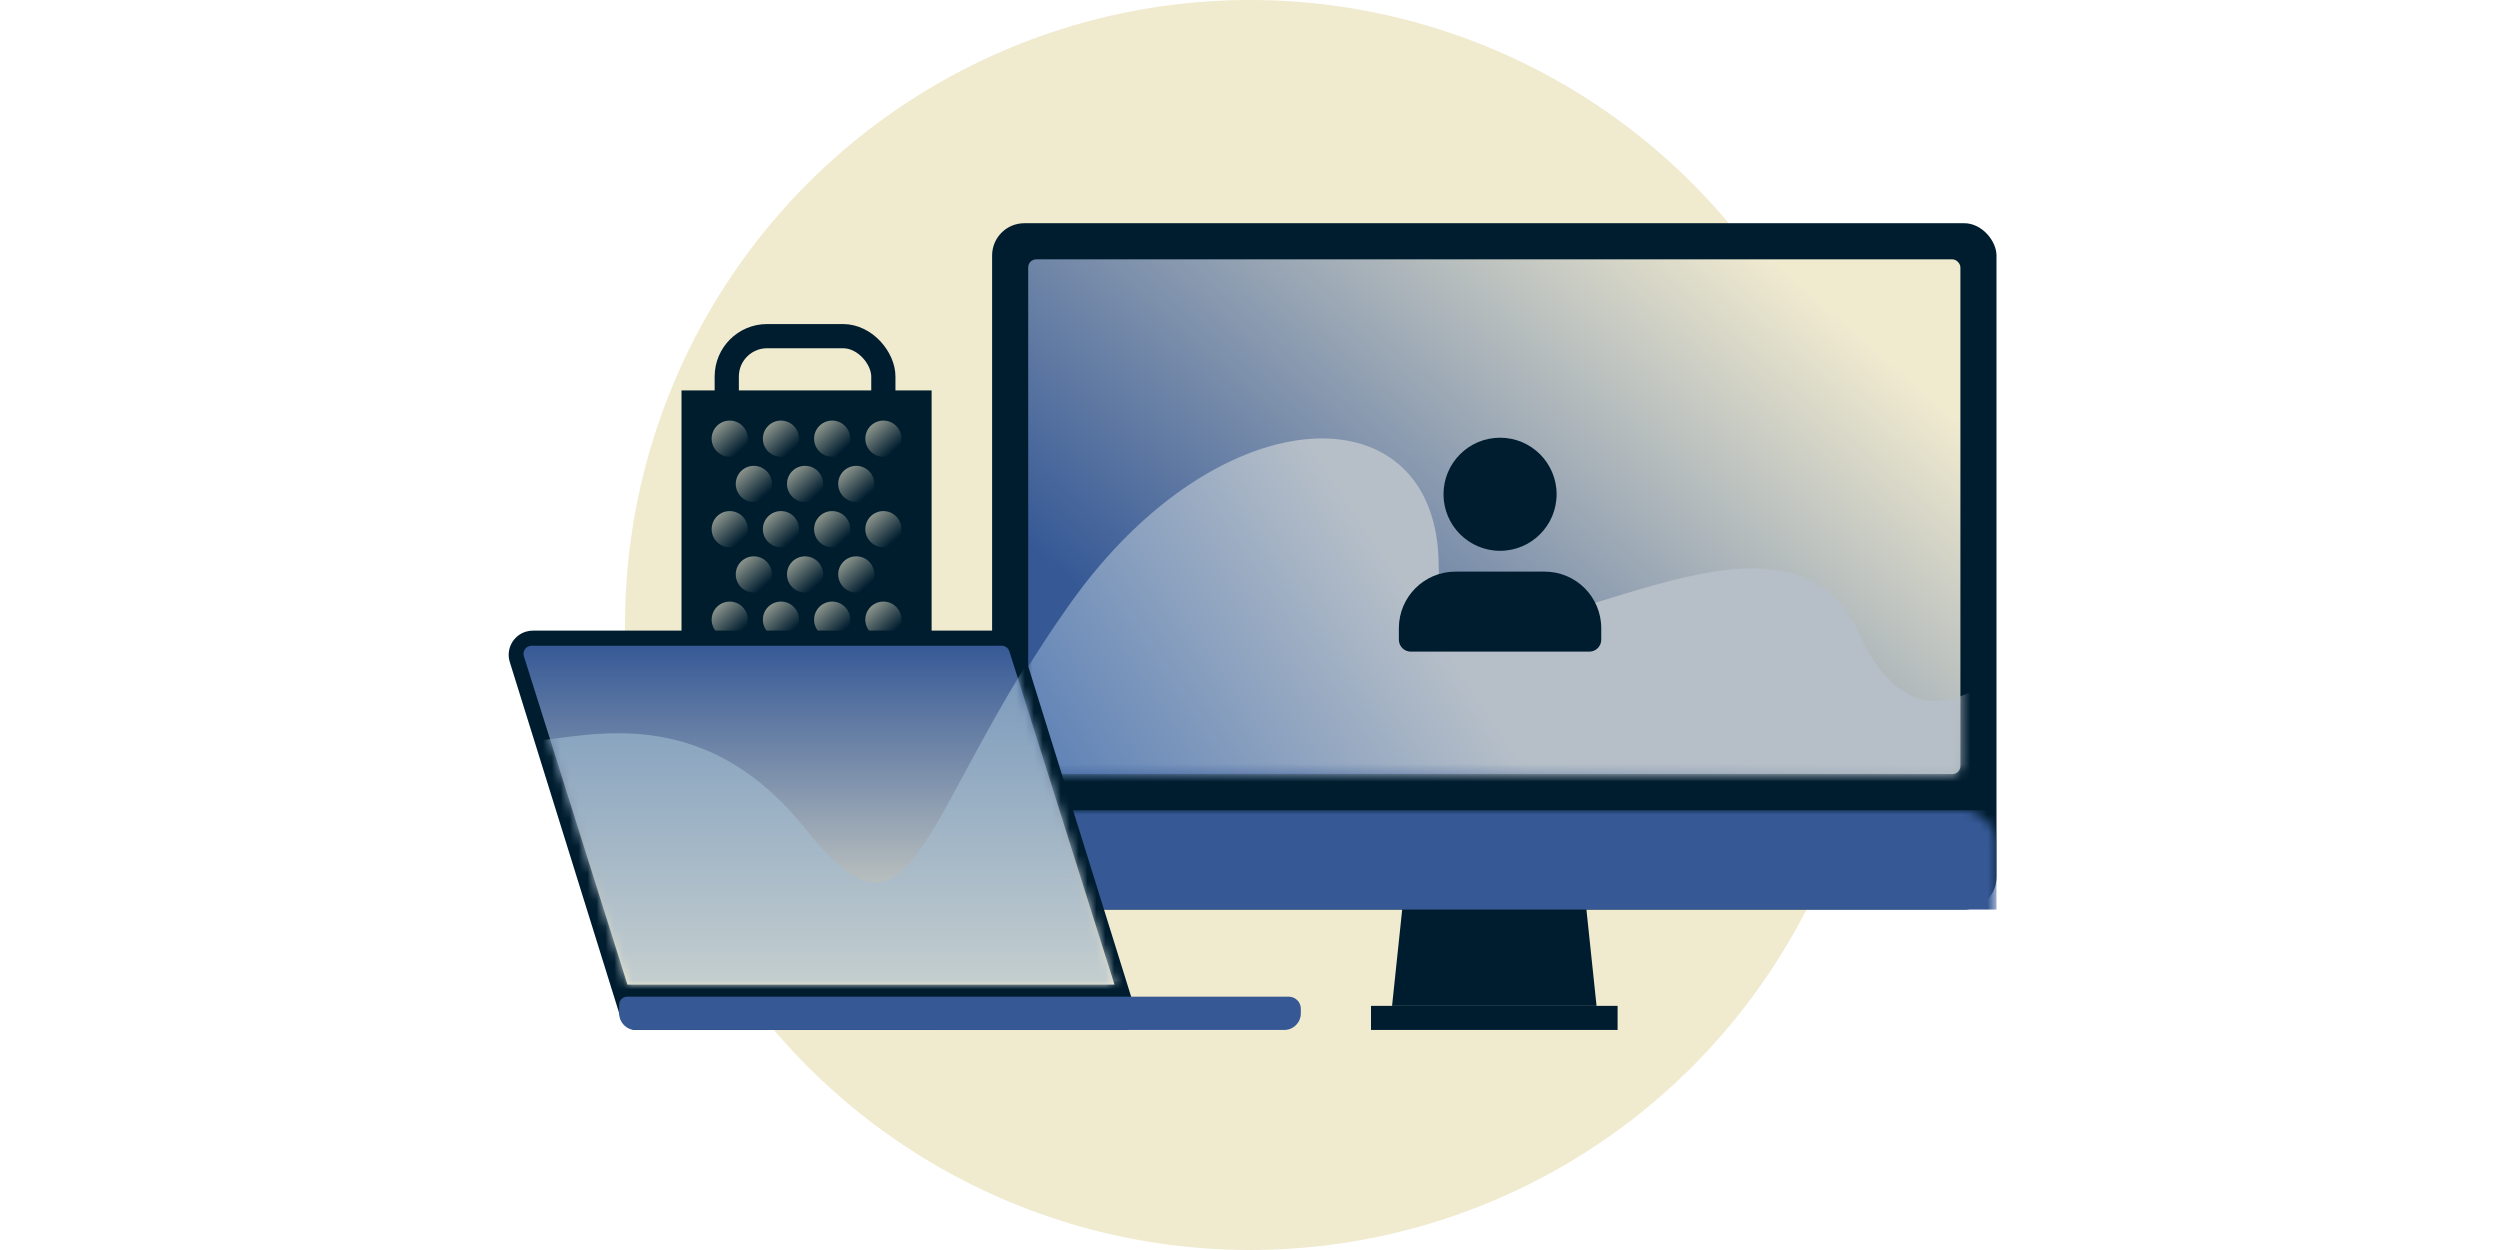 <svg xmlns="http://www.w3.org/2000/svg" xmlns:xlink="http://www.w3.org/1999/xlink" width="280" height="140" viewBox="0 0 280 140"><defs><linearGradient id="error---switch-accounts@1x7-a" x1="-30.812%" x2="78.7%" y1="-36.432%" y2="83.803%"><stop offset="0%" stop-color="#F0EACF"/><stop offset="100%" stop-color="#001D2F"/></linearGradient><rect id="error---switch-accounts@1x7-b" width="112.491" height="76.869" x="0" y="0" rx="3.614"/><linearGradient id="error---switch-accounts@1x7-e" x1="90.9%" x2="9.256%" y1="17.806%" y2="69.431%"><stop offset="0%" stop-color="#F0EACF"/><stop offset="100%" stop-color="#365996"/></linearGradient><rect id="error---switch-accounts@1x7-d" width="104.408" height="57.652" x="0" y="0" rx=".904"/><linearGradient id="error---switch-accounts@1x7-f" x1="69.208%" x2="42.869%" y1="40.092%" y2="48.433%"><stop offset="0%" stop-color="#B6BFC8"/><stop offset="100%" stop-color="#4A74B2"/></linearGradient><linearGradient id="error---switch-accounts@1x7-i" x1="50%" x2="50%" y1="0%" y2="100%"><stop offset="0%" stop-color="#365996"/><stop offset="100%" stop-color="#F0EACF"/></linearGradient><path id="error---switch-accounts@1x7-h" d="M1.232,0.029 L53.885,0.029 C54.28,0.029 54.628,0.284 54.747,0.661 L66.514,37.978 L66.514,37.978 L11.966,37.978 L0.371,1.204 C0.221,0.728 0.485,0.221 0.961,0.071 C1.048,0.043 1.14,0.029 1.232,0.029 Z"/><linearGradient id="error---switch-accounts@1x7-j" x1="30.546%" x2="30.546%" y1="22.223%" y2="79.416%"><stop offset="0%" stop-color="#6B8FB8"/><stop offset="100%" stop-color="#F0EDDA"/></linearGradient><filter id="error---switch-accounts@1x7-l"><feColorMatrix in="SourceGraphic" values="0 0 0 0 1 0 0 0 0 1 0 0 0 0 1 0 0 0 1 0"/></filter></defs><g fill="none" fill-rule="evenodd" transform="translate(56)"><circle cx="84" cy="70" r="70" fill="#F0EACF"/><g transform="translate(0 25)"><g transform="translate(20.33 11.294)"><rect width="17.538" height="11.48" x="5.067" y="1.355" stroke="#001D2F" stroke-width="2.711" rx="4.518"/><rect width="28.01" height="71.627" y="7.433" fill="#001D2E"/><g fill="url(#error---switch-accounts@1x7-a)" transform="translate(3.375 10.812)"><ellipse cx="2.025" cy="2.027" rx="2.025" ry="2.027"/><ellipse cx="4.725" cy="7.095" rx="2.025" ry="2.027"/><ellipse cx="4.725" cy="17.231" rx="2.025" ry="2.027"/><ellipse cx="2.025" cy="12.163" rx="2.025" ry="2.027"/><ellipse cx="2.025" cy="22.299" rx="2.025" ry="2.027"/><ellipse cx="7.762" cy="2.027" rx="2.025" ry="2.027"/><ellipse cx="10.462" cy="7.095" rx="2.025" ry="2.027"/><ellipse cx="10.462" cy="17.231" rx="2.025" ry="2.027"/><ellipse cx="7.762" cy="12.163" rx="2.025" ry="2.027"/><ellipse cx="7.762" cy="22.299" rx="2.025" ry="2.027"/><ellipse cx="13.499" cy="2.027" rx="2.025" ry="2.027"/><ellipse cx="16.199" cy="7.095" rx="2.025" ry="2.027"/><ellipse cx="16.199" cy="17.231" rx="2.025" ry="2.027"/><ellipse cx="13.499" cy="12.163" rx="2.025" ry="2.027"/><ellipse cx="13.499" cy="22.299" rx="2.025" ry="2.027"/><ellipse cx="19.236" cy="2.027" rx="2.025" ry="2.027"/><ellipse cx="19.236" cy="12.163" rx="2.025" ry="2.027"/><ellipse cx="19.236" cy="22.299" rx="2.025" ry="2.027"/></g></g><g transform="translate(55.116)"><rect width="27.618" height="2.697" x="42.437" y="87.657" fill="#001D2F"/><polygon fill="#001D2F" points="49.84 71.148 62.651 69.8 62.651 92.703 49.84 91.356" transform="rotate(90 56.246 81.252)"/><mask id="error---switch-accounts@1x7-c" fill="#fff"><use xlink:href="#error---switch-accounts@1x7-b"/></mask><use fill="#001D2F" xlink:href="#error---switch-accounts@1x7-b"/><rect width="112.491" height="11.126" y="65.743" fill="#365996" mask="url(#error---switch-accounts@1x7-c)"/><g transform="translate(4.042 4.046)"><mask id="error---switch-accounts@1x7-g" fill="#fff"><use xlink:href="#error---switch-accounts@1x7-d"/></mask><use fill="url(#error---switch-accounts@1x7-e)" xlink:href="#error---switch-accounts@1x7-d"/><path fill="url(#error---switch-accounts@1x7-f)" d="M-56.634,54.196 C-50.536,54.196 -36.841,48.717 -24.586,64.057 C-12.332,79.397 -12.054,62.035 4.783,38.434 C21.619,14.834 45.976,14.497 45.976,34.389 C45.976,54.28 83.57,20.903 93.026,41.806 C102.483,62.709 118.243,34.389 122.658,32.366 C127.073,30.343 121.163,124.539 9.897,101.871 C-101.37,79.203 -62.732,54.196 -56.634,54.196 Z" mask="url(#error---switch-accounts@1x7-g)"/></g></g><g transform="translate(0 45.63)"><path fill="#001D2F" d="M3.684,0 L55.92,0 C57.107,-5.2083588e-15 58.155,0.772 58.508,1.904 L71.302,42.967 C71.524,43.682 71.126,44.442 70.411,44.664 C70.28,44.705 70.144,44.726 70.008,44.726 L15.264,44.726 C14.473,44.726 13.774,44.211 13.539,43.456 L1.096,3.517 C0.65,2.088 1.448,0.568 2.877,0.123 C3.138,0.041 3.41,1.38249324e-15 3.684,0 Z"/><path fill="#365996" d="M14.249,40.998 L88.34,40.998 C89.089,40.998 89.695,41.605 89.695,42.354 L89.695,42.862 C89.695,43.891 88.861,44.726 87.832,44.726 L15.209,44.726 C14.18,44.726 13.346,43.891 13.346,42.862 L13.346,41.902 C13.346,41.403 13.75,40.998 14.249,40.998 Z"/><g transform="translate(2.305 1.665)"><mask id="error---switch-accounts@1x7-k" fill="#fff"><use xlink:href="#error---switch-accounts@1x7-h"/></mask><use fill="url(#error---switch-accounts@1x7-i)" xlink:href="#error---switch-accounts@1x7-h"/><path fill="url(#error---switch-accounts@1x7-j)" d="M-2.45137244e-13,10.786 C6.096,10.786 19.788,5.281 32.039,20.697 C44.29,36.114 44.569,18.664 61.401,-5.054 C78.233,-28.772 102.584,-29.111 102.584,-9.12 C102.584,10.871 140.168,-22.673 149.622,-1.665 C159.077,19.342 174.832,-9.12 179.246,-11.153 C183.66,-13.186 177.752,81.481 66.514,58.7 C-44.724,35.918 -6.096,10.786 -2.45137244e-13,10.786 Z" mask="url(#error---switch-accounts@1x7-k)"/></g></g><g transform="translate(96 20)"><rect width="32" height="32" opacity=".2"/><g filter="url(#error---switch-accounts@1x7-l)"><path fill="#001D2F" fill-rule="nonzero" d="M16.333 15L6.333 15C2.836 15 0 17.836 0 21.333L0 22.626C0 23.362.597 23.959 1.333 23.959L21.333 23.959C22.07 23.959 22.667 23.362 22.667 22.626L22.667 21.333C22.667 17.836 19.831 15 16.333 15zM11.333 0C7.836 0 5 2.836 5 6.333 5 9.831 7.836 12.667 11.333 12.667 14.831 12.667 17.667 9.831 17.667 6.333 17.667 2.836 14.831 0 11.333 0z" transform="translate(4.673 4.023)"/></g></g></g></g></svg>
